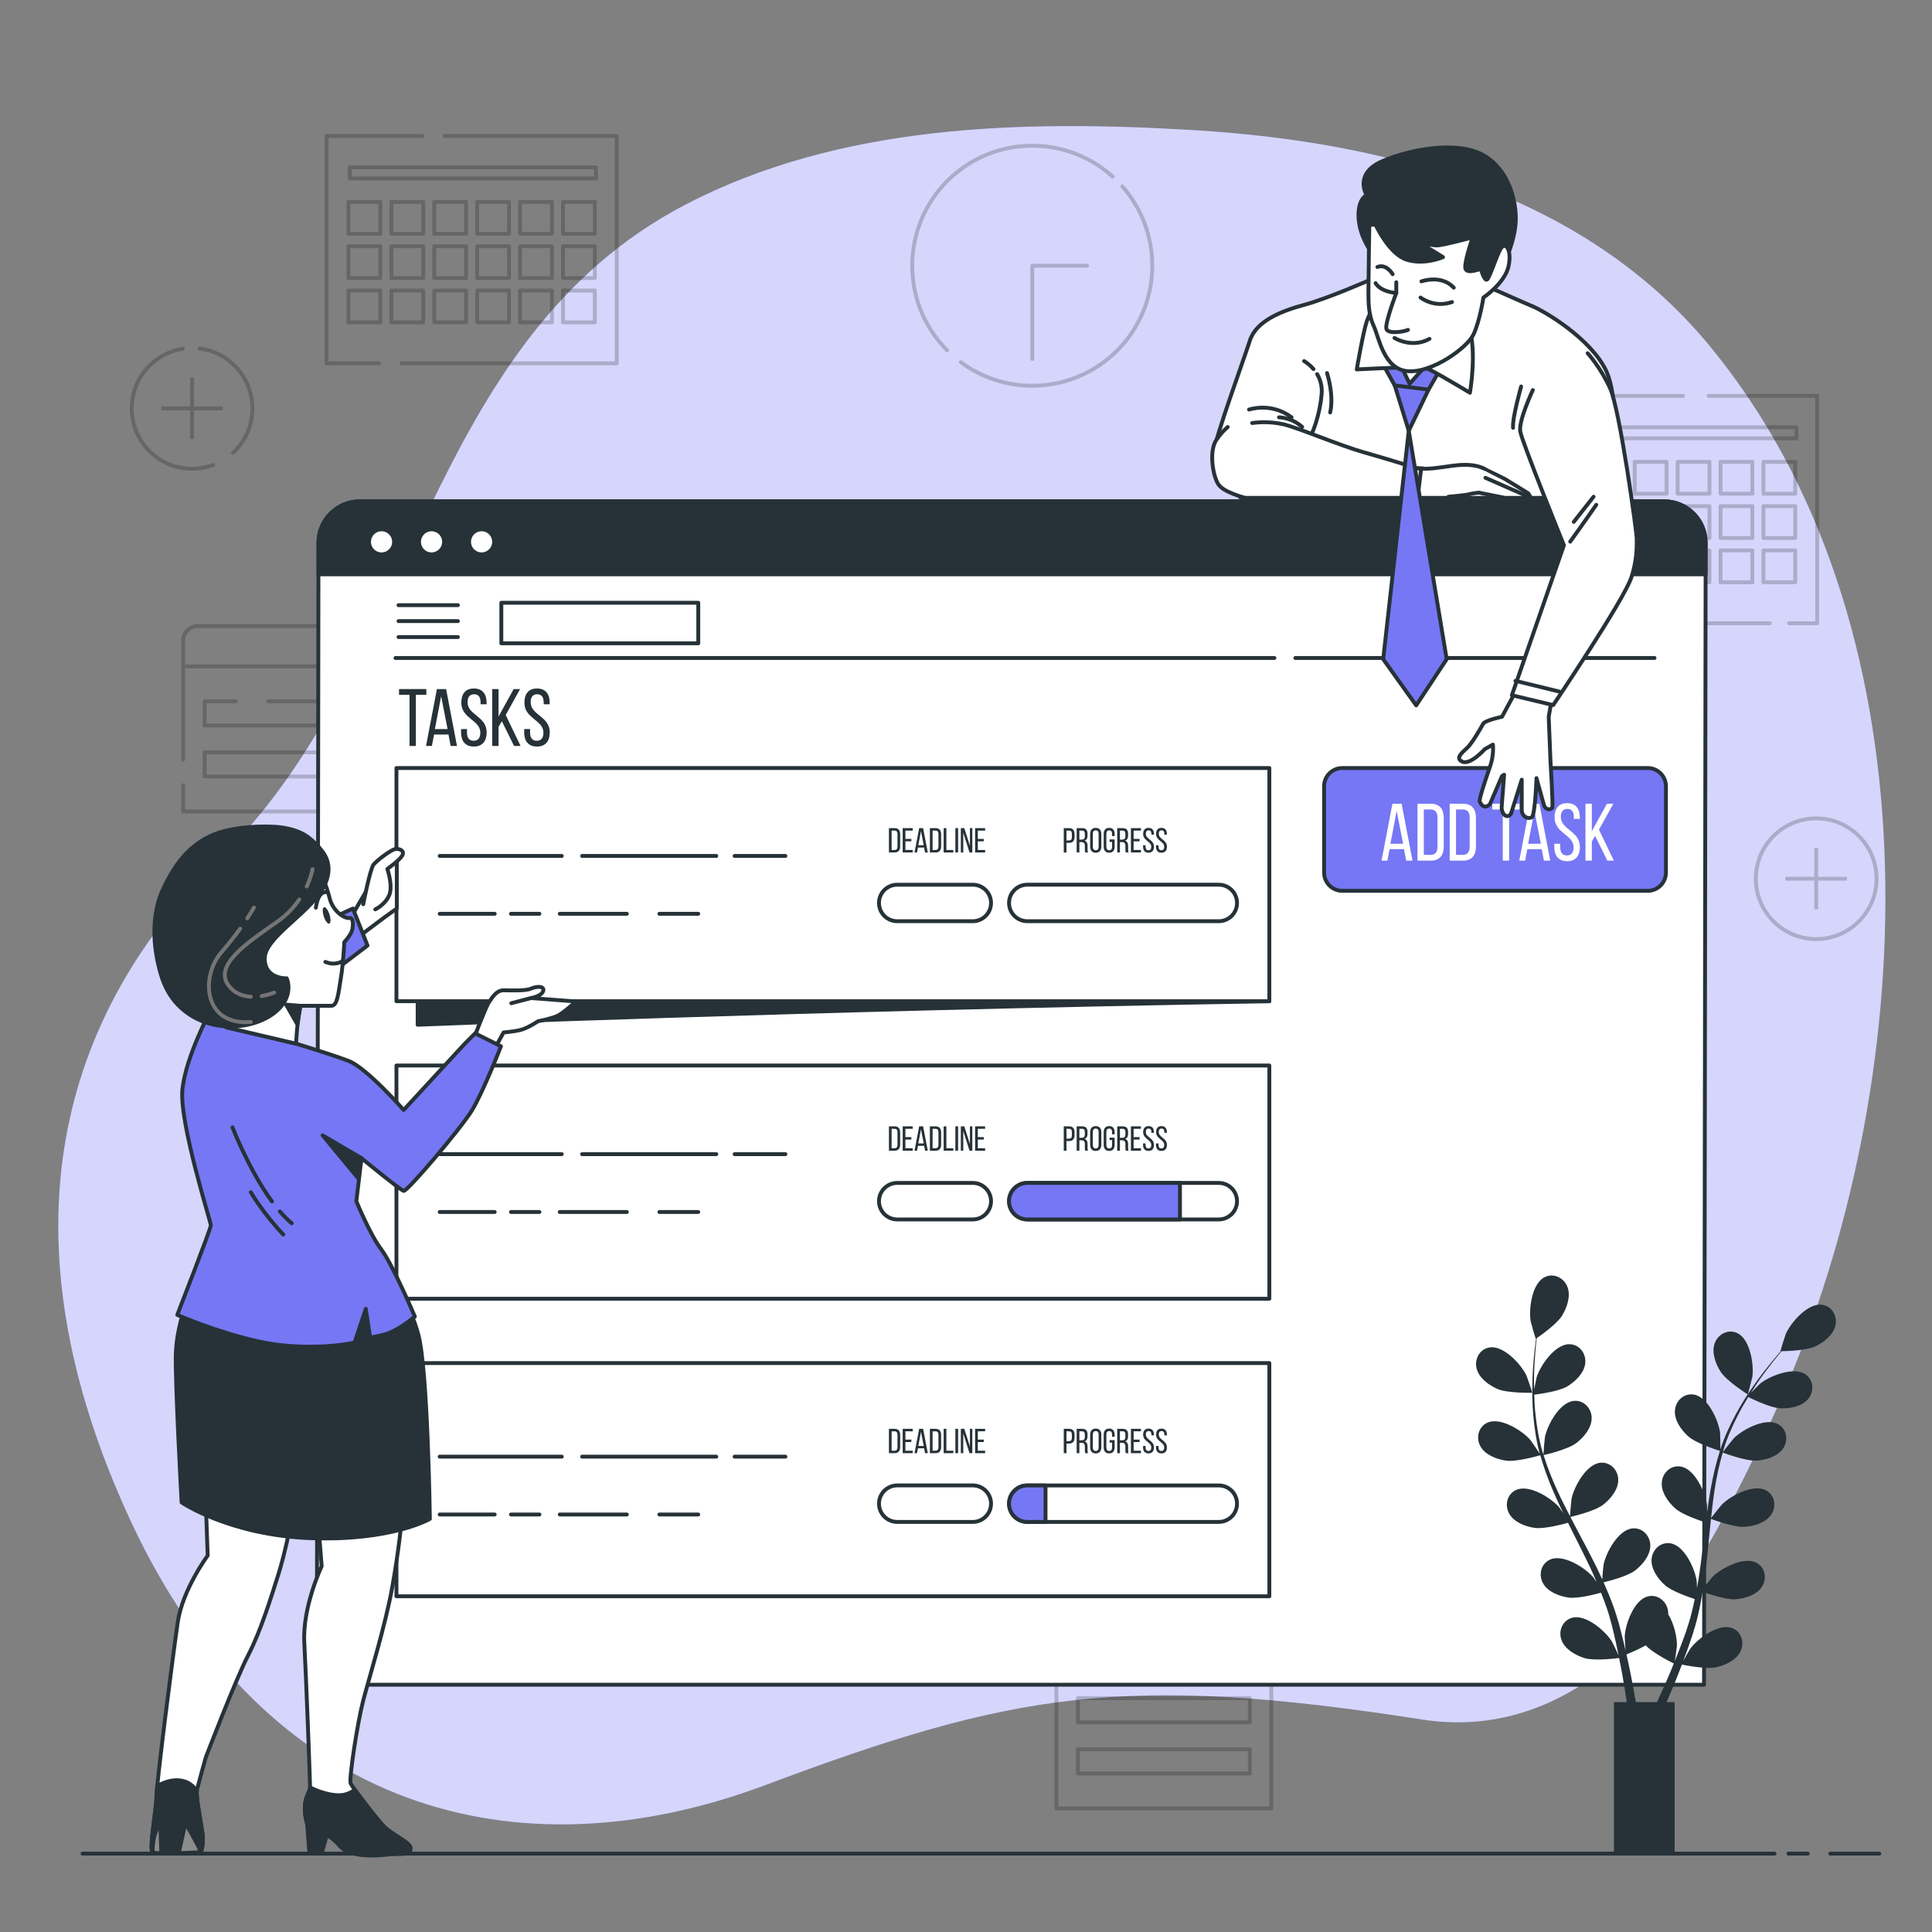 <?xml version="1.0" encoding="utf-8"?>
<!-- Generator: Adobe Illustrator 27.5.0, SVG Export Plug-In . SVG Version: 6.00 Build 0)  -->
<svg version="1.1" xmlns="http://www.w3.org/2000/svg" xmlns:xlink="http://www.w3.org/1999/xlink" x="0px" y="0px"
	 viewBox="0 0 500 500" style="enable-background:new 0 0 500 500;" xml:space="preserve">
<rect x="0" y="0" width="500" height="500" fill="#808080" stroke="none"/>
<g id="Background_Simple">
	<g>
		<path style="fill:#7677F4;" d="M462.775,357.676c34.449-81.566,38.807-196.845-20.569-268.45
			c-32.747-39.492-84.276-52.623-133.468-55.558c-44.082-2.631-91.271-1.58-131.323,19.281C109.526,88.309,107.851,172.389,57,222
			c-41,40-58,97-23,172s100,92,164,68s93-29,170.001-17c35.39,5.515,61.069-21.043,76.596-49.655
			C451.254,383.078,457.357,370.502,462.775,357.676z"/>
		<path style="opacity:0.7;fill:#FFFFFF;" d="M462.775,357.676c34.449-81.566,38.807-196.845-20.569-268.45
			c-32.747-39.492-84.276-52.623-133.468-55.558c-44.082-2.631-91.271-1.58-131.323,19.281C109.526,88.309,107.851,172.389,57,222
			c-41,40-58,97-23,172s100,92,164,68s93-29,170.001-17c35.39,5.515,61.069-21.043,76.596-49.655
			C451.254,383.078,457.357,370.502,462.775,357.676z"/>
	</g>
</g>
<g id="Graphics">
	<g style="opacity:0.2;">
		<polyline style="fill:none;stroke:#000000;stroke-linecap:round;stroke-linejoin:round;stroke-miterlimit:10;" points="
			115.11,35.189 159.605,35.189 159.605,94.04 103.888,94.04 		"/>
		<polyline style="fill:none;stroke:#000000;stroke-linecap:round;stroke-linejoin:round;stroke-miterlimit:10;" points="
			98.069,94.04 84.519,94.04 84.519,35.189 109.291,35.189 		"/>
		<g>
			
				<rect x="90.189" y="52.267" style="fill:none;stroke:#000000;stroke-linecap:round;stroke-linejoin:round;stroke-miterlimit:10;" width="8.237" height="8.237"/>
			
				<rect x="101.291" y="52.267" style="fill:none;stroke:#000000;stroke-linecap:round;stroke-linejoin:round;stroke-miterlimit:10;" width="8.237" height="8.237"/>
			
				<rect x="112.393" y="52.267" style="fill:none;stroke:#000000;stroke-linecap:round;stroke-linejoin:round;stroke-miterlimit:10;" width="8.237" height="8.237"/>
			
				<rect x="123.495" y="52.267" style="fill:none;stroke:#000000;stroke-linecap:round;stroke-linejoin:round;stroke-miterlimit:10;" width="8.237" height="8.237"/>
			
				<rect x="134.597" y="52.267" style="fill:none;stroke:#000000;stroke-linecap:round;stroke-linejoin:round;stroke-miterlimit:10;" width="8.237" height="8.237"/>
			
				<rect x="145.699" y="52.267" style="fill:none;stroke:#000000;stroke-linecap:round;stroke-linejoin:round;stroke-miterlimit:10;" width="8.237" height="8.237"/>
		</g>
		<g>
			
				<rect x="90.189" y="63.728" style="fill:none;stroke:#000000;stroke-linecap:round;stroke-linejoin:round;stroke-miterlimit:10;" width="8.237" height="8.237"/>
			
				<rect x="101.291" y="63.728" style="fill:none;stroke:#000000;stroke-linecap:round;stroke-linejoin:round;stroke-miterlimit:10;" width="8.237" height="8.237"/>
			
				<rect x="112.393" y="63.728" style="fill:none;stroke:#000000;stroke-linecap:round;stroke-linejoin:round;stroke-miterlimit:10;" width="8.237" height="8.237"/>
			
				<rect x="123.495" y="63.728" style="fill:none;stroke:#000000;stroke-linecap:round;stroke-linejoin:round;stroke-miterlimit:10;" width="8.237" height="8.237"/>
			
				<rect x="134.597" y="63.728" style="fill:none;stroke:#000000;stroke-linecap:round;stroke-linejoin:round;stroke-miterlimit:10;" width="8.237" height="8.237"/>
			
				<rect x="145.699" y="63.728" style="fill:none;stroke:#000000;stroke-linecap:round;stroke-linejoin:round;stroke-miterlimit:10;" width="8.237" height="8.237"/>
		</g>
		<g>
			
				<rect x="90.189" y="75.188" style="fill:none;stroke:#000000;stroke-linecap:round;stroke-linejoin:round;stroke-miterlimit:10;" width="8.237" height="8.237"/>
			
				<rect x="101.291" y="75.188" style="fill:none;stroke:#000000;stroke-linecap:round;stroke-linejoin:round;stroke-miterlimit:10;" width="8.237" height="8.237"/>
			
				<rect x="112.393" y="75.188" style="fill:none;stroke:#000000;stroke-linecap:round;stroke-linejoin:round;stroke-miterlimit:10;" width="8.237" height="8.237"/>
			
				<rect x="123.495" y="75.188" style="fill:none;stroke:#000000;stroke-linecap:round;stroke-linejoin:round;stroke-miterlimit:10;" width="8.237" height="8.237"/>
			
				<rect x="134.597" y="75.188" style="fill:none;stroke:#000000;stroke-linecap:round;stroke-linejoin:round;stroke-miterlimit:10;" width="8.237" height="8.237"/>
			
				<rect x="145.699" y="75.188" style="fill:none;stroke:#000000;stroke-linecap:round;stroke-linejoin:round;stroke-miterlimit:10;" width="8.237" height="8.237"/>
		</g>
		
			<rect x="90.502" y="43.314" style="fill:none;stroke:#000000;stroke-linecap:round;stroke-linejoin:round;stroke-miterlimit:10;" width="63.747" height="2.865"/>
	</g>
	<g style="opacity:0.2;">
		<polyline style="fill:none;stroke:#000000;stroke-linecap:round;stroke-linejoin:round;stroke-miterlimit:10;" points="
			442.209,102.455 470.281,102.455 470.281,161.306 462.99,161.306 		"/>
		<polyline style="fill:none;stroke:#000000;stroke-linecap:round;stroke-linejoin:round;stroke-miterlimit:10;" points="
			458.003,161.306 395.195,161.306 395.195,102.455 435.559,102.455 		"/>
		<g>
			
				<rect x="400.865" y="119.533" style="fill:none;stroke:#000000;stroke-linecap:round;stroke-linejoin:round;stroke-miterlimit:10;" width="8.237" height="8.237"/>
			
				<rect x="411.967" y="119.533" style="fill:none;stroke:#000000;stroke-linecap:round;stroke-linejoin:round;stroke-miterlimit:10;" width="8.237" height="8.237"/>
			
				<rect x="423.069" y="119.533" style="fill:none;stroke:#000000;stroke-linecap:round;stroke-linejoin:round;stroke-miterlimit:10;" width="8.237" height="8.237"/>
			
				<rect x="434.171" y="119.533" style="fill:none;stroke:#000000;stroke-linecap:round;stroke-linejoin:round;stroke-miterlimit:10;" width="8.237" height="8.237"/>
			
				<rect x="445.273" y="119.533" style="fill:none;stroke:#000000;stroke-linecap:round;stroke-linejoin:round;stroke-miterlimit:10;" width="8.237" height="8.237"/>
			
				<rect x="456.375" y="119.533" style="fill:none;stroke:#000000;stroke-linecap:round;stroke-linejoin:round;stroke-miterlimit:10;" width="8.237" height="8.237"/>
		</g>
		<g>
			
				<rect x="400.865" y="130.993" style="fill:none;stroke:#000000;stroke-linecap:round;stroke-linejoin:round;stroke-miterlimit:10;" width="8.237" height="8.237"/>
			
				<rect x="411.967" y="130.993" style="fill:none;stroke:#000000;stroke-linecap:round;stroke-linejoin:round;stroke-miterlimit:10;" width="8.237" height="8.237"/>
			
				<rect x="423.069" y="130.993" style="fill:none;stroke:#000000;stroke-linecap:round;stroke-linejoin:round;stroke-miterlimit:10;" width="8.237" height="8.237"/>
			
				<rect x="434.171" y="130.993" style="fill:none;stroke:#000000;stroke-linecap:round;stroke-linejoin:round;stroke-miterlimit:10;" width="8.237" height="8.237"/>
			
				<rect x="445.273" y="130.993" style="fill:none;stroke:#000000;stroke-linecap:round;stroke-linejoin:round;stroke-miterlimit:10;" width="8.237" height="8.237"/>
			
				<rect x="456.375" y="130.993" style="fill:none;stroke:#000000;stroke-linecap:round;stroke-linejoin:round;stroke-miterlimit:10;" width="8.237" height="8.237"/>
		</g>
		<g>
			
				<rect x="400.865" y="142.453" style="fill:none;stroke:#000000;stroke-linecap:round;stroke-linejoin:round;stroke-miterlimit:10;" width="8.237" height="8.237"/>
			
				<rect x="411.967" y="142.453" style="fill:none;stroke:#000000;stroke-linecap:round;stroke-linejoin:round;stroke-miterlimit:10;" width="8.237" height="8.237"/>
			
				<rect x="423.069" y="142.453" style="fill:none;stroke:#000000;stroke-linecap:round;stroke-linejoin:round;stroke-miterlimit:10;" width="8.237" height="8.237"/>
			
				<rect x="434.171" y="142.453" style="fill:none;stroke:#000000;stroke-linecap:round;stroke-linejoin:round;stroke-miterlimit:10;" width="8.237" height="8.237"/>
			
				<rect x="445.273" y="142.453" style="fill:none;stroke:#000000;stroke-linecap:round;stroke-linejoin:round;stroke-miterlimit:10;" width="8.237" height="8.237"/>
			
				<rect x="456.375" y="142.453" style="fill:none;stroke:#000000;stroke-linecap:round;stroke-linejoin:round;stroke-miterlimit:10;" width="8.237" height="8.237"/>
		</g>
		
			<rect x="401.178" y="110.58" style="fill:none;stroke:#000000;stroke-linecap:round;stroke-linejoin:round;stroke-miterlimit:10;" width="63.747" height="2.865"/>
	</g>
	<g style="opacity:0.2;">
		<path style="fill:none;stroke:#000000;stroke-linecap:round;stroke-linejoin:round;stroke-miterlimit:10;" d="M47.398,196.573
			v-30.717c0-2.112,1.712-3.824,3.824-3.824h47.97c2.112,0,3.824,1.712,3.824,3.824v44.146H47.398v-6.779"/>
		
			<line style="fill:none;stroke:#000000;stroke-linecap:round;stroke-linejoin:round;stroke-miterlimit:10;" x1="48.093" y1="172.46" x2="102.32" y2="172.46"/>
		<polyline style="fill:none;stroke:#000000;stroke-linecap:round;stroke-linejoin:round;stroke-miterlimit:10;" points="
			61.078,181.498 52.96,181.498 52.96,187.755 97.454,187.755 97.454,181.498 69.391,181.498 		"/>
		
			<rect x="52.96" y="194.708" style="fill:none;stroke:#000000;stroke-linecap:round;stroke-linejoin:round;stroke-miterlimit:10;" width="44.494" height="6.257"/>
	</g>
	<g style="opacity:0.2;">
		<path style="fill:none;stroke:#000000;stroke-linecap:round;stroke-linejoin:round;stroke-miterlimit:10;" d="M329.016,468.002
			h-55.617v-44.146c0-2.112,1.712-3.824,3.824-3.824h47.97c2.112,0,3.824,1.712,3.824,3.824V468.002z"/>
		
			<line style="fill:none;stroke:#000000;stroke-linecap:round;stroke-linejoin:round;stroke-miterlimit:10;" x1="274.093" y1="430.461" x2="328.32" y2="430.461"/>
		
			<rect x="278.96" y="439.498" style="fill:none;stroke:#000000;stroke-linecap:round;stroke-linejoin:round;stroke-miterlimit:10;" width="44.494" height="6.257"/>
		
			<rect x="278.96" y="452.707" style="fill:none;stroke:#000000;stroke-linecap:round;stroke-linejoin:round;stroke-miterlimit:10;" width="44.494" height="6.257"/>
	</g>
	<g style="opacity:0.2;">
		<path style="fill:none;stroke:#000000;stroke-linecap:round;stroke-linejoin:round;stroke-miterlimit:10;" d="M287.959,45.712
			c-5.508-4.975-12.807-8.004-20.813-8.004c-17.155,0-31.062,13.907-31.062,31.062c0,8.545,3.45,16.284,9.034,21.9"/>
		<path style="fill:none;stroke:#000000;stroke-linecap:round;stroke-linejoin:round;stroke-miterlimit:10;" d="M248.659,93.734
			c5.166,3.832,11.562,6.098,18.487,6.098c17.155,0,31.062-13.907,31.062-31.062c0-7.871-2.928-15.058-7.753-20.532"/>
		<polyline style="fill:none;stroke:#000000;stroke-linecap:round;stroke-linejoin:round;stroke-miterlimit:10;" points="
			281.359,68.77 267.146,68.77 267.146,92.902 		"/>
	</g>
	<g style="opacity:0.2;">
		<g>
			<path style="fill:none;stroke:#000000;stroke-linecap:round;stroke-linejoin:round;stroke-miterlimit:10;" d="M47.312,90.26
				c-7.489,1.153-13.223,7.626-13.223,15.437c0,8.627,6.993,15.62,15.62,15.62c1.929,0,3.776-0.349,5.481-0.989"/>
			<path style="fill:none;stroke:#000000;stroke-linecap:round;stroke-linejoin:round;stroke-miterlimit:10;" d="M60.267,117.209
				c3.112-2.855,5.062-6.956,5.062-11.512c0-7.981-5.985-14.563-13.712-15.505"/>
		</g>
		<g>
			<line style="fill:none;stroke:#000000;stroke-miterlimit:10;" x1="49.709" y1="97.74" x2="49.709" y2="113.655"/>
			<line style="fill:none;stroke:#000000;stroke-miterlimit:10;" x1="57.667" y1="105.698" x2="41.752" y2="105.698"/>
		</g>
	</g>
	<g style="opacity:0.2;">
		<g>
			
				<circle style="fill:none;stroke:#000000;stroke-linecap:round;stroke-linejoin:round;stroke-miterlimit:10;" cx="470.027" cy="227.411" r="15.62"/>
		</g>
		<g>
			<line style="fill:none;stroke:#000000;stroke-miterlimit:10;" x1="470.027" y1="219.454" x2="470.027" y2="235.368"/>
			<line style="fill:none;stroke:#000000;stroke-miterlimit:10;" x1="477.985" y1="227.411" x2="462.07" y2="227.411"/>
		</g>
	</g>
</g>
<g id="Task_Panel_1_">
	<g>
		<g>
			<g>
				<path style="fill:#FFFFFF;stroke:#263238;stroke-linecap:round;stroke-linejoin:round;stroke-miterlimit:10;" d="M441,436H82
					l0.422-295.531c0-5.925,4.803-10.729,10.729-10.729h337.542c5.925,0,10.729,4.803,10.729,10.729L441,436z"/>
				
					<rect x="129.746" y="155.999" style="fill:none;stroke:#263238;stroke-linecap:round;stroke-linejoin:round;stroke-miterlimit:10;" width="50.967" height="10.493"/>
				
					<line style="fill:none;stroke:#263238;stroke-linecap:round;stroke-linejoin:round;stroke-miterlimit:10;" x1="335.236" y1="170.29" x2="428.193" y2="170.29"/>
				
					<line style="fill:none;stroke:#263238;stroke-linecap:round;stroke-linejoin:round;stroke-miterlimit:10;" x1="102.349" y1="170.29" x2="329.819" y2="170.29"/>
				<g>
					<path style="fill:#263238;stroke:#263238;stroke-linecap:round;stroke-linejoin:round;stroke-miterlimit:10;" d="
						M430.692,129.74H93.15c-5.925,0-10.729,4.803-10.729,10.729v8.168h359v-8.168C441.421,134.544,436.618,129.74,430.692,129.74z"
						/>
					<g>
						<path style="fill:#FFFFFF;stroke:#263238;stroke-linecap:round;stroke-linejoin:round;stroke-miterlimit:10;" d="
							M101.978,140.228c0-1.788-1.449-3.237-3.237-3.237c-1.788,0-3.237,1.449-3.237,3.237c0,1.788,1.449,3.237,3.237,3.237
							C100.529,143.465,101.978,142.016,101.978,140.228z"/>
						<path style="fill:#FFFFFF;stroke:#263238;stroke-linecap:round;stroke-linejoin:round;stroke-miterlimit:10;" d="
							M114.926,140.228c0-1.788-1.449-3.237-3.237-3.237s-3.237,1.449-3.237,3.237c0,1.788,1.449,3.237,3.237,3.237
							S114.926,142.016,114.926,140.228z"/>
						
							<circle style="fill:#FFFFFF;stroke:#263238;stroke-linecap:round;stroke-linejoin:round;stroke-miterlimit:10;" cx="124.637" cy="140.228" r="3.237"/>
					</g>
				</g>
				<g>
					
						<line style="fill:none;stroke:#263238;stroke-linecap:round;stroke-linejoin:round;stroke-miterlimit:10;" x1="103.138" y1="156.624" x2="118.503" y2="156.624"/>
					
						<line style="fill:none;stroke:#263238;stroke-linecap:round;stroke-linejoin:round;stroke-miterlimit:10;" x1="103.138" y1="160.746" x2="118.503" y2="160.746"/>
					
						<line style="fill:none;stroke:#263238;stroke-linecap:round;stroke-linejoin:round;stroke-miterlimit:10;" x1="103.138" y1="164.869" x2="118.503" y2="164.869"/>
				</g>
				<g>
					<path style="fill:#263238;" d="M105.983,193.057v-13.235h-2.715v-1.494h7.07v1.494h-2.715v13.235H105.983z"/>
					<path style="fill:#263238;" d="M112.337,190.09l-0.568,2.967h-1.515l2.819-14.729h2.378l2.819,14.729h-1.641l-0.568-2.967
						H112.337z M112.548,188.68h3.282l-1.662-8.501L112.548,188.68z"/>
					<path style="fill:#263238;" d="M125.931,181.862v0.399h-1.558v-0.483c0-1.326-0.505-2.105-1.684-2.105
						c-1.178,0-1.683,0.778-1.683,2.083c0,3.304,4.944,3.619,4.944,7.765c0,2.23-1.073,3.683-3.324,3.683
						c-2.252,0-3.304-1.452-3.304-3.683v-0.842h1.536v0.926c0,1.326,0.547,2.105,1.726,2.105c1.178,0,1.725-0.778,1.725-2.105
						c0-3.282-4.923-3.598-4.923-7.743c0-2.273,1.052-3.683,3.261-3.683C124.878,178.18,125.931,179.632,125.931,181.862z"/>
					<path style="fill:#263238;" d="M129.887,186.66l-0.862,1.451v4.945h-1.642v-14.729h1.642v7.112l3.913-7.112h1.662l-3.724,6.713
						l3.851,8.017h-1.684L129.887,186.66z"/>
					<path style="fill:#263238;" d="M142.261,181.862v0.399h-1.558v-0.483c0-1.326-0.505-2.105-1.684-2.105
						c-1.178,0-1.683,0.778-1.683,2.083c0,3.304,4.944,3.619,4.944,7.765c0,2.23-1.073,3.683-3.324,3.683
						c-2.252,0-3.304-1.452-3.304-3.683v-0.842h1.536v0.926c0,1.326,0.547,2.105,1.726,2.105c1.178,0,1.725-0.778,1.725-2.105
						c0-3.282-4.923-3.598-4.923-7.743c0-2.273,1.052-3.683,3.261-3.683C141.208,178.18,142.261,179.632,142.261,181.862z"/>
				</g>
			</g>
			<g>
				
					<rect x="102.599" y="275.753" style="fill:#FFFFFF;stroke:#263238;stroke-linecap:round;stroke-linejoin:round;stroke-miterlimit:10;" width="225.906" height="60.355"/>
				<g>
					<g>
						<path style="fill:#263238;" d="M276.679,291.496c0.99,0,1.414,0.585,1.414,1.539v0.756c0,1-0.469,1.522-1.468,1.522h-0.621
							v2.485h-0.702v-6.302H276.679z M276.625,294.682c0.522,0,0.774-0.243,0.774-0.846v-0.837c0-0.576-0.207-0.864-0.721-0.864
							h-0.675v2.548H276.625z"/>
						<path style="fill:#263238;" d="M280.045,291.496c0.99,0,1.404,0.504,1.404,1.44v0.513c0,0.693-0.243,1.125-0.783,1.296
							c0.576,0.171,0.792,0.639,0.792,1.314v0.981c0,0.279,0.009,0.54,0.126,0.756h-0.711c-0.081-0.18-0.117-0.342-0.117-0.765
							v-0.99c0-0.711-0.333-0.937-0.918-0.937h-0.495v2.692h-0.702v-6.302H280.045z M279.865,294.466
							c0.558,0,0.891-0.18,0.891-0.864v-0.603c0-0.567-0.207-0.864-0.729-0.864h-0.684v2.332H279.865z"/>
						<path style="fill:#263238;" d="M282.132,293.017c0-0.963,0.478-1.584,1.44-1.584c0.973,0,1.45,0.621,1.45,1.584v3.259
							c0,0.954-0.478,1.585-1.45,1.585c-0.963,0-1.44-0.63-1.44-1.585V293.017z M282.825,296.312c0,0.576,0.243,0.909,0.747,0.909
							c0.514,0,0.748-0.333,0.748-0.909v-3.331c0-0.567-0.234-0.909-0.748-0.909c-0.504,0-0.747,0.342-0.747,0.909V296.312z"/>
						<path style="fill:#263238;" d="M288.469,293.017v0.54h-0.666v-0.576c0-0.567-0.225-0.909-0.738-0.909
							c-0.504,0-0.738,0.342-0.738,0.909v3.331c0,0.567,0.234,0.909,0.738,0.909c0.514,0,0.738-0.342,0.738-0.909v-1.26h-0.648
							v-0.63h1.314v1.854c0,0.954-0.45,1.585-1.422,1.585c-0.964,0-1.414-0.63-1.414-1.585v-3.259c0-0.954,0.45-1.584,1.414-1.584
							C288.019,291.432,288.469,292.062,288.469,293.017z"/>
						<path style="fill:#263238;" d="M290.539,291.496c0.99,0,1.404,0.504,1.404,1.44v0.513c0,0.693-0.243,1.125-0.783,1.296
							c0.576,0.171,0.792,0.639,0.792,1.314v0.981c0,0.279,0.009,0.54,0.126,0.756h-0.711c-0.081-0.18-0.117-0.342-0.117-0.765
							v-0.99c0-0.711-0.333-0.937-0.918-0.937h-0.495v2.692h-0.702v-6.302H290.539z M290.359,294.466
							c0.558,0,0.891-0.18,0.891-0.864v-0.603c0-0.567-0.207-0.864-0.729-0.864h-0.684v2.332H290.359z"/>
						<path style="fill:#263238;" d="M294.922,294.286v0.63h-1.539v2.242h1.891v0.639h-2.593v-6.302h2.593v0.639h-1.891v2.151
							H294.922z"/>
						<path style="fill:#263238;" d="M298.647,293.008v0.171h-0.666v-0.207c0-0.567-0.216-0.9-0.721-0.9
							c-0.504,0-0.72,0.333-0.72,0.891c0,1.414,2.115,1.548,2.115,3.322c0,0.955-0.459,1.576-1.422,1.576
							c-0.964,0-1.414-0.621-1.414-1.576v-0.36h0.657v0.396c0,0.567,0.234,0.9,0.738,0.9c0.505,0,0.738-0.333,0.738-0.9
							c0-1.404-2.106-1.54-2.106-3.313c0-0.972,0.45-1.575,1.396-1.575C298.197,291.432,298.647,292.054,298.647,293.008z"/>
						<path style="fill:#263238;" d="M301.996,293.008v0.171h-0.666v-0.207c0-0.567-0.216-0.9-0.721-0.9
							c-0.504,0-0.72,0.333-0.72,0.891c0,1.414,2.115,1.548,2.115,3.322c0,0.955-0.459,1.576-1.422,1.576
							c-0.964,0-1.414-0.621-1.414-1.576v-0.36h0.657v0.396c0,0.567,0.234,0.9,0.738,0.9c0.504,0,0.738-0.333,0.738-0.9
							c0-1.404-2.106-1.54-2.106-3.313c0-0.972,0.45-1.575,1.396-1.575C301.546,291.432,301.996,292.054,301.996,293.008z"/>
					</g>
					<g>
						<path style="fill:#263238;" d="M231.529,291.496c0.98,0,1.431,0.594,1.431,1.566v3.178c0,0.963-0.45,1.558-1.431,1.558h-1.477
							v-6.302H231.529z M231.519,297.158c0.505,0,0.748-0.315,0.748-0.891v-3.241c0-0.576-0.243-0.891-0.757-0.891h-0.756v5.023
							H231.519z"/>
						<path style="fill:#263238;" d="M235.858,294.286v0.63h-1.539v2.242h1.891v0.639h-2.593v-6.302h2.593v0.639h-1.891v2.151
							H235.858z"/>
						<path style="fill:#263238;" d="M237.567,296.528l-0.243,1.27h-0.648l1.207-6.302h1.017l1.207,6.302h-0.702l-0.243-1.27
							H237.567z M237.657,295.925h1.404l-0.711-3.637L237.657,295.925z"/>
						<path style="fill:#263238;" d="M242.131,291.496c0.98,0,1.431,0.594,1.431,1.566v3.178c0,0.963-0.45,1.558-1.431,1.558h-1.477
							v-6.302H242.131z M242.121,297.158c0.505,0,0.748-0.315,0.748-0.891v-3.241c0-0.576-0.243-0.891-0.757-0.891h-0.756v5.023
							H242.121z"/>
						<path style="fill:#263238;" d="M244.219,297.797v-6.302h0.702v5.663h1.801v0.639H244.219z"/>
						<path style="fill:#263238;" d="M247.953,291.496v6.302h-0.702v-6.302H247.953z"/>
						<path style="fill:#263238;" d="M249.294,297.797h-0.63v-6.302h0.891l1.459,4.555v-4.555h0.621v6.302h-0.73l-1.611-5.096
							V297.797z"/>
						<path style="fill:#263238;" d="M254.596,294.286v0.63h-1.539v2.242h1.891v0.639h-2.593v-6.302h2.593v0.639h-1.891v2.151
							H254.596z"/>
					</g>
					<g>
						<g>
							
								<line style="fill:none;stroke:#263238;stroke-linecap:round;stroke-linejoin:round;stroke-miterlimit:10;" x1="190.113" y1="298.696" x2="203.267" y2="298.696"/>
							
								<line style="fill:none;stroke:#263238;stroke-linecap:round;stroke-linejoin:round;stroke-miterlimit:10;" x1="150.652" y1="298.696" x2="185.378" y2="298.696"/>
							
								<line style="fill:none;stroke:#263238;stroke-linecap:round;stroke-linejoin:round;stroke-miterlimit:10;" x1="113.792" y1="298.696" x2="145.391" y2="298.696"/>
							
								<line style="fill:none;stroke:#263238;stroke-linecap:round;stroke-linejoin:round;stroke-miterlimit:10;" x1="170.646" y1="313.664" x2="180.704" y2="313.664"/>
							
								<line style="fill:none;stroke:#263238;stroke-linecap:round;stroke-linejoin:round;stroke-miterlimit:10;" x1="144.865" y1="313.664" x2="162.227" y2="313.664"/>
							
								<line style="fill:none;stroke:#263238;stroke-linecap:round;stroke-linejoin:round;stroke-miterlimit:10;" x1="132.237" y1="313.664" x2="139.603" y2="313.664"/>
							
								<line style="fill:none;stroke:#263238;stroke-linecap:round;stroke-linejoin:round;stroke-miterlimit:10;" x1="113.792" y1="313.664" x2="128.028" y2="313.664"/>
						</g>
						<path style="fill:#FFFFFF;stroke:#263238;stroke-linecap:round;stroke-linejoin:round;stroke-miterlimit:10;" d="
							M320.14,310.87c0,1.3-0.53,2.48-1.38,3.33c-0.86,0.86-2.04,1.39-3.34,1.39h-49.55c-2.61,0-4.73-2.12-4.73-4.72
							c0-1.31,0.53-2.49,1.39-3.34c0.85-0.86,2.03-1.39,3.34-1.39h49.55C318.03,306.14,320.14,308.26,320.14,310.87z"/>
						<path style="fill:#7677F4;stroke:#263238;stroke-linecap:round;stroke-linejoin:round;stroke-miterlimit:10;" d="
							M305.37,306.14v9.45h-39.5c-2.61,0-4.73-2.12-4.73-4.72c0-1.31,0.53-2.49,1.39-3.34c0.85-0.86,2.03-1.39,3.34-1.39H305.37z"/>
						<path style="fill:#FFFFFF;stroke:#263238;stroke-linecap:round;stroke-linejoin:round;stroke-miterlimit:10;" d="
							M251.755,315.59h-19.551c-2.609,0-4.724-2.115-4.724-4.724v0c0-2.609,2.115-4.724,4.724-4.724h19.551
							c2.609,0,4.724,2.115,4.724,4.724v0C256.479,313.475,254.364,315.59,251.755,315.59z"/>
					</g>
				</g>
			</g>
			<g>
				
					<rect x="102.599" y="352.764" style="fill:#FFFFFF;stroke:#263238;stroke-linecap:round;stroke-linejoin:round;stroke-miterlimit:10;" width="225.906" height="60.355"/>
				<g>
					<g>
						<path style="fill:#263238;" d="M276.679,369.779c0.99,0,1.414,0.585,1.414,1.539v0.756c0,0.999-0.469,1.521-1.468,1.521
							h-0.621v2.485h-0.702v-6.302H276.679z M276.625,372.966c0.522,0,0.774-0.243,0.774-0.846v-0.837
							c0-0.576-0.207-0.864-0.721-0.864h-0.675v2.548H276.625z"/>
						<path style="fill:#263238;" d="M280.045,369.779c0.99,0,1.404,0.504,1.404,1.44v0.513c0,0.693-0.243,1.125-0.783,1.296
							c0.576,0.171,0.792,0.639,0.792,1.314v0.981c0,0.279,0.009,0.54,0.126,0.756h-0.711c-0.081-0.18-0.117-0.342-0.117-0.765
							v-0.99c0-0.711-0.333-0.937-0.918-0.937h-0.495v2.692h-0.702v-6.302H280.045z M279.865,372.75c0.558,0,0.891-0.18,0.891-0.864
							v-0.603c0-0.567-0.207-0.864-0.729-0.864h-0.684v2.332H279.865z"/>
						<path style="fill:#263238;" d="M282.132,371.301c0-0.963,0.478-1.585,1.44-1.585c0.973,0,1.45,0.621,1.45,1.585v3.259
							c0,0.954-0.478,1.584-1.45,1.584c-0.963,0-1.44-0.63-1.44-1.584V371.301z M282.825,374.596c0,0.576,0.243,0.909,0.747,0.909
							c0.514,0,0.748-0.333,0.748-0.909v-3.331c0-0.567-0.234-0.909-0.748-0.909c-0.504,0-0.747,0.342-0.747,0.909V374.596z"/>
						<path style="fill:#263238;" d="M288.469,371.301v0.54h-0.666v-0.576c0-0.567-0.225-0.909-0.738-0.909
							c-0.504,0-0.738,0.342-0.738,0.909v3.331c0,0.567,0.234,0.909,0.738,0.909c0.514,0,0.738-0.342,0.738-0.909v-1.26h-0.648
							v-0.63h1.314v1.854c0,0.954-0.45,1.584-1.422,1.584c-0.964,0-1.414-0.63-1.414-1.584v-3.259c0-0.955,0.45-1.585,1.414-1.585
							C288.019,369.716,288.469,370.346,288.469,371.301z"/>
						<path style="fill:#263238;" d="M290.539,369.779c0.99,0,1.404,0.504,1.404,1.44v0.513c0,0.693-0.243,1.125-0.783,1.296
							c0.576,0.171,0.792,0.639,0.792,1.314v0.981c0,0.279,0.009,0.54,0.126,0.756h-0.711c-0.081-0.18-0.117-0.342-0.117-0.765
							v-0.99c0-0.711-0.333-0.937-0.918-0.937h-0.495v2.692h-0.702v-6.302H290.539z M290.359,372.75c0.558,0,0.891-0.18,0.891-0.864
							v-0.603c0-0.567-0.207-0.864-0.729-0.864h-0.684v2.332H290.359z"/>
						<path style="fill:#263238;" d="M294.922,372.57v0.63h-1.539v2.242h1.891v0.639h-2.593v-6.302h2.593v0.639h-1.891v2.151
							H294.922z"/>
						<path style="fill:#263238;" d="M298.647,371.292v0.171h-0.666v-0.207c0-0.567-0.216-0.9-0.721-0.9
							c-0.504,0-0.72,0.333-0.72,0.891c0,1.413,2.115,1.548,2.115,3.322c0,0.954-0.459,1.576-1.422,1.576
							c-0.964,0-1.414-0.621-1.414-1.576v-0.36h0.657v0.396c0,0.567,0.234,0.9,0.738,0.9c0.505,0,0.738-0.333,0.738-0.9
							c0-1.404-2.106-1.54-2.106-3.313c0-0.972,0.45-1.575,1.396-1.575C298.197,369.716,298.647,370.337,298.647,371.292z"/>
						<path style="fill:#263238;" d="M301.996,371.292v0.171h-0.666v-0.207c0-0.567-0.216-0.9-0.721-0.9
							c-0.504,0-0.72,0.333-0.72,0.891c0,1.413,2.115,1.548,2.115,3.322c0,0.954-0.459,1.576-1.422,1.576
							c-0.964,0-1.414-0.621-1.414-1.576v-0.36h0.657v0.396c0,0.567,0.234,0.9,0.738,0.9c0.504,0,0.738-0.333,0.738-0.9
							c0-1.404-2.106-1.54-2.106-3.313c0-0.972,0.45-1.575,1.396-1.575C301.546,369.716,301.996,370.337,301.996,371.292z"/>
					</g>
					<g>
						<path style="fill:#263238;" d="M231.529,369.779c0.98,0,1.431,0.594,1.431,1.566v3.178c0,0.963-0.45,1.558-1.431,1.558h-1.477
							v-6.302H231.529z M231.519,375.442c0.505,0,0.748-0.315,0.748-0.891v-3.241c0-0.576-0.243-0.891-0.757-0.891h-0.756v5.023
							H231.519z"/>
						<path style="fill:#263238;" d="M235.858,372.57v0.63h-1.539v2.242h1.891v0.639h-2.593v-6.302h2.593v0.639h-1.891v2.151
							H235.858z"/>
						<path style="fill:#263238;" d="M237.567,374.811l-0.243,1.27h-0.648l1.207-6.302h1.017l1.207,6.302h-0.702l-0.243-1.27
							H237.567z M237.657,374.208h1.404l-0.711-3.637L237.657,374.208z"/>
						<path style="fill:#263238;" d="M242.131,369.779c0.98,0,1.431,0.594,1.431,1.566v3.178c0,0.963-0.45,1.558-1.431,1.558h-1.477
							v-6.302H242.131z M242.121,375.442c0.505,0,0.748-0.315,0.748-0.891v-3.241c0-0.576-0.243-0.891-0.757-0.891h-0.756v5.023
							H242.121z"/>
						<path style="fill:#263238;" d="M244.219,376.081v-6.302h0.702v5.663h1.801v0.639H244.219z"/>
						<path style="fill:#263238;" d="M247.953,369.779v6.302h-0.702v-6.302H247.953z"/>
						<path style="fill:#263238;" d="M249.294,376.081h-0.63v-6.302h0.891l1.459,4.555v-4.555h0.621v6.302h-0.73l-1.611-5.096
							V376.081z"/>
						<path style="fill:#263238;" d="M254.596,372.57v0.63h-1.539v2.242h1.891v0.639h-2.593v-6.302h2.593v0.639h-1.891v2.151
							H254.596z"/>
					</g>
					<g>
						<g>
							
								<line style="fill:none;stroke:#263238;stroke-linecap:round;stroke-linejoin:round;stroke-miterlimit:10;" x1="190.113" y1="376.98" x2="203.267" y2="376.98"/>
							
								<line style="fill:none;stroke:#263238;stroke-linecap:round;stroke-linejoin:round;stroke-miterlimit:10;" x1="150.652" y1="376.98" x2="185.378" y2="376.98"/>
							
								<line style="fill:none;stroke:#263238;stroke-linecap:round;stroke-linejoin:round;stroke-miterlimit:10;" x1="113.792" y1="376.98" x2="145.391" y2="376.98"/>
							
								<line style="fill:none;stroke:#263238;stroke-linecap:round;stroke-linejoin:round;stroke-miterlimit:10;" x1="170.646" y1="391.948" x2="180.704" y2="391.948"/>
							
								<line style="fill:none;stroke:#263238;stroke-linecap:round;stroke-linejoin:round;stroke-miterlimit:10;" x1="144.865" y1="391.948" x2="162.227" y2="391.948"/>
							
								<line style="fill:none;stroke:#263238;stroke-linecap:round;stroke-linejoin:round;stroke-miterlimit:10;" x1="132.237" y1="391.948" x2="139.603" y2="391.948"/>
							
								<line style="fill:none;stroke:#263238;stroke-linecap:round;stroke-linejoin:round;stroke-miterlimit:10;" x1="113.792" y1="391.948" x2="128.028" y2="391.948"/>
						</g>
						<path style="fill:#FFFFFF;stroke:#263238;stroke-linecap:round;stroke-linejoin:round;stroke-miterlimit:10;" d="
							M320.14,389.15c0,1.31-0.53,2.49-1.38,3.34c-0.86,0.85-2.04,1.38-3.34,1.38h-49.55c-2.61,0-4.73-2.11-4.73-4.72
							c0-1.31,0.53-2.49,1.39-3.34c0.85-0.85,2.03-1.38,3.34-1.38h49.55C318.03,384.43,320.14,386.54,320.14,389.15z"/>
						<path style="fill:#7677F4;stroke:#263238;stroke-linecap:round;stroke-linejoin:round;stroke-miterlimit:10;" d="
							M270.58,384.43v9.44h-4.71c-2.61,0-4.73-2.11-4.73-4.72c0-1.31,0.53-2.49,1.39-3.34c0.85-0.85,2.03-1.38,3.34-1.38H270.58z"/>
						<path style="fill:#FFFFFF;stroke:#263238;stroke-linecap:round;stroke-linejoin:round;stroke-miterlimit:10;" d="
							M251.755,393.874h-19.551c-2.609,0-4.724-2.115-4.724-4.724l0,0c0-2.609,2.115-4.724,4.724-4.724h19.551
							c2.609,0,4.724,2.115,4.724,4.724l0,0C256.479,391.759,254.364,393.874,251.755,393.874z"/>
					</g>
				</g>
			</g>
			<g>
				<path style="fill:#7677F4;stroke:#263238;stroke-linecap:round;stroke-linejoin:round;stroke-miterlimit:10;" d="
					M426.419,230.546h-79.024c-2.609,0-4.724-2.115-4.724-4.724v-22.333c0-2.609,2.115-4.724,4.724-4.724h79.024
					c2.609,0,4.724,2.115,4.724,4.724v22.333C431.143,228.431,429.028,230.546,426.419,230.546z"/>
				<g>
					<path style="fill:#FFFFFF;" d="M359.625,219.765l-0.568,2.967h-1.515l2.819-14.729h2.378l2.819,14.729h-1.641l-0.568-2.967
						H359.625z M359.836,218.355h3.282l-1.662-8.501L359.836,218.355z"/>
					<path style="fill:#FFFFFF;" d="M370.294,208.002c2.293,0,3.346,1.389,3.346,3.661v7.428c0,2.252-1.053,3.641-3.346,3.641
						h-3.451v-14.729H370.294z M370.272,221.237c1.179,0,1.746-0.736,1.746-2.083v-7.575c0-1.347-0.567-2.083-1.768-2.083h-1.767
						v11.741H370.272z"/>
					<path style="fill:#FFFFFF;" d="M378.627,208.002c2.293,0,3.346,1.389,3.346,3.661v7.428c0,2.252-1.053,3.641-3.346,3.641
						h-3.451v-14.729H378.627z M378.605,221.237c1.179,0,1.746-0.736,1.746-2.083v-7.575c0-1.347-0.567-2.083-1.768-2.083h-1.767
						v11.741H378.605z"/>
					<path style="fill:#FFFFFF;" d="M388.917,222.731v-13.235h-2.715v-1.494h7.07v1.494h-2.715v13.235H388.917z"/>
					<path style="fill:#FFFFFF;" d="M395.271,219.765l-0.568,2.967h-1.515l2.819-14.729h2.378l2.819,14.729h-1.641l-0.568-2.967
						H395.271z M395.482,218.355h3.282l-1.662-8.501L395.482,218.355z"/>
					<path style="fill:#FFFFFF;" d="M408.866,211.537v0.399h-1.558v-0.483c0-1.326-0.505-2.104-1.684-2.104
						c-1.178,0-1.683,0.778-1.683,2.083c0,3.304,4.944,3.619,4.944,7.765c0,2.23-1.073,3.683-3.324,3.683
						c-2.252,0-3.304-1.452-3.304-3.683v-0.842h1.536v0.926c0,1.326,0.547,2.104,1.726,2.104c1.178,0,1.725-0.778,1.725-2.104
						c0-3.282-4.923-3.598-4.923-7.743c0-2.272,1.052-3.683,3.261-3.683C407.813,207.855,408.866,209.307,408.866,211.537z"/>
					<path style="fill:#FFFFFF;" d="M412.822,216.335l-0.862,1.451v4.945h-1.642v-14.729h1.642v7.112l3.913-7.112h1.662
						l-3.724,6.713l3.851,8.017h-1.684L412.822,216.335z"/>
				</g>
			</g>
		</g>
		<g>
			<g>
				<path style="fill:#FFFFFF;stroke:#263238;stroke-linecap:round;stroke-linejoin:round;stroke-miterlimit:10;" d="M355.311,72.12
					c0,0-11.625,5.115-17.67,6.743c-6.045,1.628-12.555,4.185-14.182,9.3c-1.628,5.115-8.89,24.772-9.355,28.957
					c-0.465,4.185,7.03,11.73,7.03,11.73h96.72c0,0,1.794-24.47-2.158-32.84c-3.952-8.37-15.977-15.52-19.464-16.915
					c-3.487-1.395-12.555-5.813-16.275-6.51C376.236,71.888,359.496,70.493,355.311,72.12z"/>
				<path style="fill:#FFFFFF;stroke:#263238;stroke-linecap:round;stroke-linejoin:round;stroke-miterlimit:10;" d="M323.25,106
					c0,0,5.659-2.001,11,2"/>
				<path style="fill:#FFFFFF;stroke:#263238;stroke-linecap:round;stroke-linejoin:round;stroke-miterlimit:10;" d="M331,108
					c0,0,3.25,0,6,2.5"/>
				<g>
					<path style="fill:none;stroke:#263238;stroke-linecap:round;stroke-linejoin:round;stroke-miterlimit:10;" d="M340.876,96.835
						c0.785,1.321,1.347,3.038,1.162,5.165c-0.504,5.795-2.447,10.001-2.447,10.001"/>
					<path style="fill:none;stroke:#263238;stroke-linecap:round;stroke-linejoin:round;stroke-miterlimit:10;" d="M337.502,93.453
						c0,0,1.238,0.676,2.425,2.063"/>
					<path style="fill:none;stroke:#263238;stroke-linecap:round;stroke-linejoin:round;stroke-miterlimit:10;" d="M343.435,96.552
						c0,0,1.861,5.628,0.812,10.182"/>
					<path style="fill:none;stroke:#263238;stroke-linecap:round;stroke-linejoin:round;stroke-miterlimit:10;" d="M393.673,100.02
						c0,0-2.325,8.137-2.093,10.695"/>
				</g>
				<g>
					<polygon style="fill:#7677F4;stroke:#263238;stroke-linecap:round;stroke-linejoin:round;stroke-miterlimit:10;" points="
						356.692,92.074 360.96,99.755 364.587,111.491 369.708,100.822 374.616,92.287 365.014,90.793 					"/>
					
						<line style="fill:none;stroke:#263238;stroke-linecap:round;stroke-linejoin:round;stroke-miterlimit:10;" x1="360.96" y1="99.755" x2="369.708" y2="100.822"/>
				</g>
				<path style="fill:#FFFFFF;stroke:#263238;stroke-linecap:round;stroke-linejoin:round;stroke-miterlimit:10;" d="
					M356.241,78.398c0,0-1.628,2.093-2.557,4.882c-0.93,2.79-2.557,12.322-2.557,12.322s9.067-0.465,11.392-0.465
					c2.325,0,6.045,0.232,6.742,0.232s11.16,6.277,11.16,6.277s1.86-10.695-0.233-16.74
					C378.095,78.863,363.913,71.655,356.241,78.398z"/>
				<path style="fill:#FFFFFF;stroke:#263238;stroke-linecap:round;stroke-linejoin:round;stroke-miterlimit:10;" d="M361.123,91.59
					l3.678,7.739l7.482-8.436C372.283,90.892,365.308,92.985,361.123,91.59z"/>
			</g>
			<g>
				<path style="fill:#FFFFFF;stroke:#263238;stroke-linecap:round;stroke-linejoin:round;stroke-miterlimit:10;" d="
					M392.296,178.866l-3.583,6.636c0,0-4.442,0.924-4.907,1.854c-0.465,0.93-2.79,4.882-3.953,6.045
					c-1.162,1.162-3.487,2.79-1.395,3.72c2.092,0.93,5.813-3.255,5.813-3.255l2.092-1.163c0,0,0.311,2.639-0.678,5.488
					c-1.366,3.931-2.947,8.714-2.742,9.212c1.029,2.498,2.645,0.735,2.645,0.735l3.125-7.291l0.549-0.35c0,0-0.629,8.33-0.632,8.367
					c-0.115,1.526,1.234,3.314,2.408,1.749l2.79-8.835v7.947c0,1.221,1.134,2.236,2.312,1.911c0.086-0.024,0.168-0.054,0.246-0.093
					c0.93-0.465,1.253-10.164,1.253-10.164l1.945,7.025c0.21,0.76,1.032,1.249,1.761,0.948c0.185-0.076,0.331-0.193,0.389-0.367
					c0.233-0.697-0.465-11.857-0.465-11.857l-0.465-11.625l0.698-3.952L392.296,178.866z"/>
				<g>
					<path style="fill:#FFFFFF;stroke:#263238;stroke-linecap:round;stroke-linejoin:round;stroke-miterlimit:10;" d="
						M396.695,100.95c0,0-3.72,7.905-3.255,10.695c0.465,2.79,11.299,29.462,11.299,29.462l-13.469,38.816l10.695,2.557
						c0,0,18.273-27.161,20.212-33.003c1.627-4.901,1.395-8.835,1.395-10.23c0-1.395-4.324-33.182-6.882-38.762
						s-5.813-9.067-5.813-9.067"/>
					<path style="fill:none;stroke:#263238;stroke-linecap:round;stroke-linejoin:round;stroke-miterlimit:10;" d="M406.367,140.177
						c0,0,4.185-5.813,6.742-9.533"/>
					
						<line style="fill:none;stroke:#263238;stroke-linecap:round;stroke-linejoin:round;stroke-miterlimit:10;" x1="412.412" y1="128.552" x2="407.297" y2="135.062"/>
					
						<line style="fill:#FFFFFF;stroke:#263238;stroke-linecap:round;stroke-linejoin:round;stroke-miterlimit:10;" x1="392.201" y1="176.202" x2="403.593" y2="178.992"/>
				</g>
			</g>
			<g>
				<path style="fill:#FFFFFF;stroke:#263238;stroke-linecap:round;stroke-linejoin:round;stroke-miterlimit:10;" d="
					M317.733,110.512c-0.785,0.668-1.831,1.715-2.877,3.226c-2.092,3.022-0.93,9.533,0.465,11.625
					c1.395,2.093,6.975,3.488,6.975,3.488h45.147l0.905-7.631c-0.96-0.017-1.645-0.041-1.645-0.041s-8.138-2.557-13.95-4.185
					c-5.813-1.628-17.255-6.459-20.692-7.207c-3.178-0.692-6.044-0.569-8.007-0.309"/>
				<path style="fill:#FFFFFF;stroke:#263238;stroke-linecap:round;stroke-linejoin:round;stroke-miterlimit:10;" d="M375.06,128.85
					l-0.231-0.289c0,0,4.694-0.427,5.335-0.64c0.64-0.213,2.56-0.427,2.56-0.427l6.777,1.355h6.729l-0.698-1.162l-6.045-3.72
					c0,0-5.184-2.592-5.185-2.592c-5.391-2.695-11.867,0.63-17.6-0.198c0,0,0.952,0.137,1.084,0.138l-0.905,7.534H375.06z"/>
				
					<line style="fill:#FFFFFF;stroke:#263238;stroke-linecap:round;stroke-linejoin:round;stroke-miterlimit:10;" x1="384.432" y1="123.654" x2="395.1" y2="128.348"/>
				
					<line style="fill:none;stroke:#263238;stroke-linecap:round;stroke-linejoin:round;stroke-miterlimit:10;" x1="363.734" y1="120.88" x2="363.448" y2="128.618"/>
			</g>
			<g>
				<path style="fill:#263238;stroke:#263238;stroke-linecap:round;stroke-linejoin:round;stroke-miterlimit:10;" d="
					M354.846,65.145c0,0-3.023-3.952-3.255-8.835c-0.233-4.882,2.092-5.813,2.092-5.813s-3.488-5.58,4.185-8.835
					c7.672-3.255,19.297-5.115,25.807-1.627c6.51,3.487,8.835,11.625,8.603,17.205c-0.233,5.58-3.488,12.09-3.488,12.09
					l-5.115,6.278c0,0-3.255,1.162-3.952-0.233c-0.698-1.395-4.65-5.58-6.742-5.58s-7.44,0-10.23-1.163
					C359.961,67.47,354.846,65.145,354.846,65.145z"/>
				<g>
					<path style="fill:#FFFFFF;stroke:#263238;stroke-linecap:round;stroke-linejoin:round;stroke-miterlimit:10;" d="
						M354.381,58.17c0,0-0.232,14.182-0.232,17.205s0,6.045,1.395,9.068c1.395,3.022,2.557,11.16,8.835,11.625
						c6.277,0.465,15.345-6.045,16.972-9.532c1.628-3.488,2.557-9.533,2.557-9.533s5.58-3.72,6.51-8.137
						c0.93-4.417-0.93-6.51-2.092-4.417s-2.79,7.44-3.487,7.905c-0.698,0.465-1.628-2.79-1.628-2.79s-3.487,1.395-3.952,0
						c-0.465-1.395,1.86-8.137,1.86-8.137s-7.672,2.092-9.3,2.092s-5.115-1.162-5.115-1.162l6.742,4.185c0,0-4.65,2.092-9.3,0.698
						c-4.65-1.395-8.137-9.068-8.137-9.068H354.381z"/>
					<path style="fill:#FFFFFF;stroke:#263238;stroke-linecap:round;stroke-linejoin:round;stroke-miterlimit:10;" d="
						M361.356,73.05v2.79c0,0-3.022,7.905-2.557,9.3c0.465,1.395,4.65,0.698,5.58,0.233"/>
					<path style="fill:#FFFFFF;stroke:#263238;stroke-linecap:round;stroke-linejoin:round;stroke-miterlimit:10;" d="
						M360.891,87.465c0,0,4.418,2.79,9.068,0.232"/>
					<path style="fill:#FFFFFF;stroke:#263238;stroke-linecap:round;stroke-linejoin:round;stroke-miterlimit:10;" d="
						M367.633,77.003c0,0,3.488,2.79,8.138,1.162"/>
					<path style="fill:#FFFFFF;stroke:#263238;stroke-linecap:round;stroke-linejoin:round;stroke-miterlimit:10;" d="
						M367.866,72.818c0,0,5.115-1.86,8.37,1.627"/>
					<path style="fill:#FFFFFF;stroke:#263238;stroke-linecap:round;stroke-linejoin:round;stroke-miterlimit:10;" d="
						M356.008,73.283c0,0,0.93,2.092,5.347,2.558"/>
					<path style="fill:#FFFFFF;stroke:#263238;stroke-linecap:round;stroke-linejoin:round;stroke-miterlimit:10;" d="
						M360.426,70.958c0,0-1.628-2.79-3.952-1.86"/>
				</g>
			</g>
			<polygon style="fill:#7677F4;stroke:#263238;stroke-linecap:round;stroke-linejoin:round;stroke-miterlimit:10;" points="
				364.587,111.491 357.973,170.597 366.508,182.546 374.403,170.597 			"/>
		</g>
	</g>
</g>
<g id="Character">
	<g>
		<g>
			<path style="fill:#263238;stroke:#263238;stroke-linecap:round;stroke-linejoin:round;stroke-miterlimit:10;" d="M108.09,255.482
				v9.727c0,0,99.579-4.073,220.415-6.089L108.09,255.482z"/>
			
				<rect x="102.599" y="198.764" style="fill:#FFFFFF;stroke:#263238;stroke-linecap:round;stroke-linejoin:round;stroke-miterlimit:10;" width="225.906" height="60.355"/>
			<g>
				<g>
					<path style="fill:#263238;" d="M276.679,214.318c0.99,0,1.414,0.585,1.414,1.54v0.756c0,0.999-0.469,1.521-1.468,1.521h-0.621
						v2.485h-0.702v-6.302H276.679z M276.625,217.505c0.522,0,0.774-0.243,0.774-0.846v-0.837c0-0.576-0.207-0.864-0.721-0.864
						h-0.675v2.548H276.625z"/>
					<path style="fill:#263238;" d="M280.045,214.318c0.99,0,1.404,0.504,1.404,1.44v0.513c0,0.693-0.243,1.125-0.783,1.296
						c0.576,0.171,0.792,0.639,0.792,1.314v0.981c0,0.279,0.009,0.54,0.126,0.756h-0.711c-0.081-0.18-0.117-0.342-0.117-0.765v-0.99
						c0-0.712-0.333-0.937-0.918-0.937h-0.495v2.692h-0.702v-6.302H280.045z M279.865,217.289c0.558,0,0.891-0.18,0.891-0.864
						v-0.603c0-0.567-0.207-0.864-0.729-0.864h-0.684v2.332H279.865z"/>
					<path style="fill:#263238;" d="M282.132,215.839c0-0.963,0.478-1.585,1.44-1.585c0.973,0,1.45,0.621,1.45,1.585v3.259
						c0,0.954-0.478,1.585-1.45,1.585c-0.963,0-1.44-0.63-1.44-1.585V215.839z M282.825,219.134c0,0.576,0.243,0.909,0.747,0.909
						c0.514,0,0.748-0.333,0.748-0.909v-3.331c0-0.567-0.234-0.909-0.748-0.909c-0.504,0-0.747,0.342-0.747,0.909V219.134z"/>
					<path style="fill:#263238;" d="M288.469,215.839v0.54h-0.666v-0.576c0-0.567-0.225-0.909-0.738-0.909
						c-0.504,0-0.738,0.342-0.738,0.909v3.331c0,0.567,0.234,0.909,0.738,0.909c0.514,0,0.738-0.342,0.738-0.909v-1.26h-0.648v-0.63
						h1.314v1.854c0,0.954-0.45,1.585-1.422,1.585c-0.964,0-1.414-0.63-1.414-1.585v-3.259c0-0.955,0.45-1.585,1.414-1.585
						C288.019,214.255,288.469,214.885,288.469,215.839z"/>
					<path style="fill:#263238;" d="M290.539,214.318c0.99,0,1.404,0.504,1.404,1.44v0.513c0,0.693-0.243,1.125-0.783,1.296
						c0.576,0.171,0.792,0.639,0.792,1.314v0.981c0,0.279,0.009,0.54,0.126,0.756h-0.711c-0.081-0.18-0.117-0.342-0.117-0.765v-0.99
						c0-0.712-0.333-0.937-0.918-0.937h-0.495v2.692h-0.702v-6.302H290.539z M290.359,217.289c0.558,0,0.891-0.18,0.891-0.864
						v-0.603c0-0.567-0.207-0.864-0.729-0.864h-0.684v2.332H290.359z"/>
					<path style="fill:#263238;" d="M294.922,217.108v0.63h-1.539v2.242h1.891v0.639h-2.593v-6.302h2.593v0.639h-1.891v2.151
						H294.922z"/>
					<path style="fill:#263238;" d="M298.647,215.83v0.171h-0.666v-0.207c0-0.567-0.216-0.9-0.721-0.9
						c-0.504,0-0.72,0.333-0.72,0.891c0,1.413,2.115,1.548,2.115,3.322c0,0.955-0.459,1.576-1.422,1.576
						c-0.964,0-1.414-0.621-1.414-1.576v-0.36h0.657v0.396c0,0.567,0.234,0.9,0.738,0.9c0.505,0,0.738-0.333,0.738-0.9
						c0-1.404-2.106-1.54-2.106-3.313c0-0.972,0.45-1.575,1.396-1.575C298.197,214.255,298.647,214.876,298.647,215.83z"/>
					<path style="fill:#263238;" d="M301.996,215.83v0.171h-0.666v-0.207c0-0.567-0.216-0.9-0.721-0.9
						c-0.504,0-0.72,0.333-0.72,0.891c0,1.413,2.115,1.548,2.115,3.322c0,0.955-0.459,1.576-1.422,1.576
						c-0.964,0-1.414-0.621-1.414-1.576v-0.36h0.657v0.396c0,0.567,0.234,0.9,0.738,0.9c0.504,0,0.738-0.333,0.738-0.9
						c0-1.404-2.106-1.54-2.106-3.313c0-0.972,0.45-1.575,1.396-1.575C301.546,214.255,301.996,214.876,301.996,215.83z"/>
				</g>
				<g>
					<path style="fill:#263238;" d="M231.529,214.318c0.98,0,1.431,0.594,1.431,1.566v3.178c0,0.963-0.45,1.558-1.431,1.558h-1.477
						v-6.302H231.529z M231.519,219.98c0.505,0,0.748-0.315,0.748-0.891v-3.241c0-0.576-0.243-0.891-0.757-0.891h-0.756v5.023
						H231.519z"/>
					<path style="fill:#263238;" d="M235.858,217.108v0.63h-1.539v2.242h1.891v0.639h-2.593v-6.302h2.593v0.639h-1.891v2.151
						H235.858z"/>
					<path style="fill:#263238;" d="M237.567,219.35l-0.243,1.27h-0.648l1.207-6.302h1.017l1.207,6.302h-0.702l-0.243-1.27H237.567z
						 M237.657,218.747h1.404l-0.711-3.637L237.657,218.747z"/>
					<path style="fill:#263238;" d="M242.131,214.318c0.98,0,1.431,0.594,1.431,1.566v3.178c0,0.963-0.45,1.558-1.431,1.558h-1.477
						v-6.302H242.131z M242.121,219.98c0.505,0,0.748-0.315,0.748-0.891v-3.241c0-0.576-0.243-0.891-0.757-0.891h-0.756v5.023
						H242.121z"/>
					<path style="fill:#263238;" d="M244.219,220.62v-6.302h0.702v5.663h1.801v0.639H244.219z"/>
					<path style="fill:#263238;" d="M247.953,214.318v6.302h-0.702v-6.302H247.953z"/>
					<path style="fill:#263238;" d="M249.294,220.62h-0.63v-6.302h0.891l1.459,4.555v-4.555h0.621v6.302h-0.73l-1.611-5.096V220.62z
						"/>
					<path style="fill:#263238;" d="M254.596,217.108v0.63h-1.539v2.242h1.891v0.639h-2.593v-6.302h2.593v0.639h-1.891v2.151
						H254.596z"/>
				</g>
				<g>
					<g>
						
							<line style="fill:none;stroke:#263238;stroke-linecap:round;stroke-linejoin:round;stroke-miterlimit:10;" x1="190.113" y1="221.518" x2="203.267" y2="221.518"/>
						
							<line style="fill:none;stroke:#263238;stroke-linecap:round;stroke-linejoin:round;stroke-miterlimit:10;" x1="150.652" y1="221.518" x2="185.378" y2="221.518"/>
						
							<line style="fill:none;stroke:#263238;stroke-linecap:round;stroke-linejoin:round;stroke-miterlimit:10;" x1="113.792" y1="221.518" x2="145.391" y2="221.518"/>
						
							<line style="fill:none;stroke:#263238;stroke-linecap:round;stroke-linejoin:round;stroke-miterlimit:10;" x1="170.646" y1="236.487" x2="180.704" y2="236.487"/>
						
							<line style="fill:none;stroke:#263238;stroke-linecap:round;stroke-linejoin:round;stroke-miterlimit:10;" x1="144.865" y1="236.487" x2="162.227" y2="236.487"/>
						
							<line style="fill:none;stroke:#263238;stroke-linecap:round;stroke-linejoin:round;stroke-miterlimit:10;" x1="132.237" y1="236.487" x2="139.603" y2="236.487"/>
						
							<line style="fill:none;stroke:#263238;stroke-linecap:round;stroke-linejoin:round;stroke-miterlimit:10;" x1="113.792" y1="236.487" x2="128.028" y2="236.487"/>
					</g>
					<path style="fill:#FFFFFF;stroke:#263238;stroke-linecap:round;stroke-linejoin:round;stroke-miterlimit:10;" d="
						M320.14,233.69c0,1.31-0.53,2.49-1.38,3.34c-0.86,0.85-2.04,1.38-3.34,1.38h-49.55c-2.61,0-4.73-2.11-4.73-4.72
						c0-1.31,0.53-2.49,1.39-3.34c0.85-0.86,2.03-1.39,3.34-1.39h49.55C318.03,228.96,320.14,231.08,320.14,233.69z"/>
					<path style="fill:#FFFFFF;stroke:#263238;stroke-linecap:round;stroke-linejoin:round;stroke-miterlimit:10;" d="
						M251.755,238.412h-19.551c-2.609,0-4.724-2.115-4.724-4.724l0,0c0-2.609,2.115-4.724,4.724-4.724h19.551
						c2.609,0,4.724,2.115,4.724,4.724l0,0C256.479,236.297,254.364,238.412,251.755,238.412z"/>
				</g>
			</g>
		</g>
		<g>
			<path style="fill:#FFFFFF;stroke:#263238;stroke-linecap:round;stroke-linejoin:round;stroke-miterlimit:10;" d="
				M122.519,268.988c0,0,3.342-8.689,4.01-9.581c0.668-0.891,1.782-3.119,3.788-3.119c2.005,0,5.57,0.223,7.13-0.446
				c1.56-0.668,3.565-0.668,3.119,0.668c-0.446,1.337-3.119,1.782-3.119,1.782l11.586,0.891c0,0-3.342,3.119-4.902,3.788
				c-1.56,0.668-4.902,1.337-4.902,1.337s-2.674,1.783-4.456,2.228c-1.782,0.446-4.456,0.668-4.456,0.668l-2.451,4.456
				L122.519,268.988z"/>
			
				<line style="fill:none;stroke:#263238;stroke-linecap:round;stroke-linejoin:round;stroke-miterlimit:10;" x1="137.447" y1="258.294" x2="132.322" y2="259.631"/>
		</g>
		<polygon style="fill:#FFFFFF;stroke:#263238;stroke-linecap:round;stroke-linejoin:round;stroke-miterlimit:10;" points="
			94.891,230.444 91.104,236.905 93.332,242.029 99.57,237.351 102.689,235.122 102.689,221.755 		"/>
		<path style="fill:#FFFFFF;stroke:#263238;stroke-linecap:round;stroke-linejoin:round;stroke-miterlimit:10;" d="M94,234.008
			c0,0,1.782-9.135,2.674-10.249c0.891-1.114,4.456-3.788,5.57-4.01c1.114-0.223,2.674,0.446,1.782,1.782
			c-0.891,1.337-3.788,3.342-3.788,3.342s1.56,4.456,0.446,6.907c-1.114,2.451-3.565,3.565-3.565,3.565"/>
		<polygon style="fill:#7677F4;stroke:#263238;stroke-linecap:round;stroke-linejoin:round;stroke-miterlimit:10;" points="
			91.327,235.122 95.114,244.703 75.73,259.408 71.497,244.257 		"/>
		<g>
			<path style="fill:#FFFFFF;stroke:#263238;stroke-linecap:round;stroke-linejoin:round;stroke-miterlimit:10;" d="M82.5,395.833
				l0.75,9.5c0,0-5,10.5-4.5,19.75s1.5,36,1.5,37.5s-2.5,3.25-0.75,9.5c0.486,1.736,4.75,0.5,9,3.25s9.5,4.5,12.75,4.5s5,0,5-1.5
				s-4.75-3.5-6.75-5.5s-8.25-10.25-8.75-11.25s1.75-15.75,3.25-21.5s5.75-19.5,7.5-29.25s2.5-17.75,2.5-17.75L82.5,395.833z"/>
			<path style="fill:#263238;stroke:#263238;stroke-linecap:round;stroke-linejoin:round;stroke-miterlimit:10;" d="M79.5,472.083
				l0.5,6.75h3.5l1.5-5.5C85,473.333,80.75,471.833,79.5,472.083z"/>
			<path style="fill:#263238;stroke:#263238;stroke-linecap:round;stroke-linejoin:round;stroke-miterlimit:10;" d="M101.25,479.833
				c3.233-0.327,5,0,5-1.5s-4.75-3.5-6.75-5.5c-1.557-1.557-5.679-6.889-7.67-9.652c-0.95,0.707-2.156,1.307-3.58,1.402
				c-3.75,0.25-8-2-8-2c0,1.5-2.5,3.25-0.75,9.5c0.486,1.736,4.892,1.426,8.324,5.544
				C91.064,481.516,100.765,479.882,101.25,479.833z"/>
		</g>
		<g>
			<path style="fill:#FFFFFF;stroke:#263238;stroke-linecap:round;stroke-linejoin:round;stroke-miterlimit:10;" d="M53.25,388.583
				l0.5,14c0,0-6.5,8.75-7.75,17.25s-5.5,41.75-5.5,45s-2,13.75-1,14.5s12.5,0,12.5,0s0.5-1,0.5-3.5s-2-10.75-1.5-12.75
				s2.25-8.25,2.25-8.25s7.75-20.25,11-26.5s6-15.25,7.75-20.75s3.25-13.25,3.25-13.25L53.25,388.583z"/>
			<path style="fill:#263238;stroke:#263238;stroke-linecap:round;stroke-linejoin:round;stroke-miterlimit:10;" d="M50.944,463.461
				c-3.473-4.88-9.135-1.903-10.249-1.246c-0.124,1.287-0.195,2.203-0.195,2.619c0,3.25-2,13.75-1,14.5s12.5,0,12.5,0s0.5-1,0.5-3.5
				C52.5,473.466,50.71,465.949,50.944,463.461z"/>
			<path style="fill:#8C8C8C;stroke:#263238;stroke-linecap:round;stroke-linejoin:round;stroke-miterlimit:10;" d="M52,479.333
				c-0.5-1.5-4-7.5-4-7.5l-6.5,0.25c-2.25,2.5-2,7.25-2,7.25C40.5,480.083,52,479.333,52,479.333z"/>
			<path style="fill:#263238;stroke:#263238;stroke-linecap:round;stroke-linejoin:round;stroke-miterlimit:10;" d="M48,471.833
				c0,0-2.25-2-4-1.25s-2.5,1.5-2.5,1.5l0.25,7.5h4.5L48,471.833z"/>
		</g>
		<path style="fill:#263238;stroke:#263238;stroke-linecap:round;stroke-linejoin:round;stroke-miterlimit:10;" d="M47.75,338.833
			c0,0-2,5-2.25,11.5s1.5,38.5,1.5,38.5s12.5,8.5,33.5,9.25s30.75-5,30.75-5s-0.5-38.5-3-47.75s-7-13-7-13s-10,3-25.25,2.75
			s-25.75-3-25.75-3L47.75,338.833z"/>
		<g>
			<g>
				<path style="fill:#7677F4;stroke:#263238;stroke-linecap:round;stroke-linejoin:round;stroke-miterlimit:10;" d="
					M54.341,261.859c0,0-6.238,11.586-7.13,20.052c-0.891,8.466,7.352,34.311,7.352,35.203s-8.689,23.171-8.689,23.171
					s10.026,4.456,21.166,6.907c11.14,2.451,22.503,0.891,24.731,0.223l2.896-8.689l1.114,7.353c0,0,0,0.223,3.565-0.668
					c3.565-0.891,8.021-4.679,8.021-4.679s-5.793-13.591-8.689-17.379c-2.896-3.788-6.461-12.477-6.461-12.477l1.337-11.14
					c0,0,10.026,8.244,10.917,8.466c0.891,0.223,14.705-16.042,17.601-20.72s7.575-16.71,7.575-16.71l-6.684-3.342l-2.674,2.674
					l-15.819,17.156c0,0-9.58-10.917-14.259-12.7c-4.679-1.782-13.591-4.456-13.591-4.456l-18.047-4.233l1.337-3.788
					C59.912,262.082,59.02,259.408,54.341,261.859z"/>
			</g>
			<polygon style="fill:#263238;stroke:#263238;stroke-linecap:round;stroke-linejoin:round;stroke-miterlimit:10;" points="
				93.555,299.735 83.5,293.833 92.661,304.902 			"/>
			<path style="fill:none;stroke:#263238;stroke-linecap:round;stroke-linejoin:round;stroke-miterlimit:10;" d="M72.434,313.526
				c0.993,1.153,2.02,2.191,3.069,3.058"/>
			<path style="fill:none;stroke:#263238;stroke-linecap:round;stroke-linejoin:round;stroke-miterlimit:10;" d="M60.171,291.76
				c0,0,4.296,11.08,10.219,19.181"/>
			<path style="fill:none;stroke:#263238;stroke-linecap:round;stroke-linejoin:round;stroke-miterlimit:10;" d="M64.916,308.553
				c0,0,2.92,5.111,8.396,10.952"/>
		</g>
		<g>
			<g>
				<path style="fill:#FFFFFF;stroke:#263238;stroke-linecap:round;stroke-linejoin:round;stroke-miterlimit:10;" d="
					M83.306,226.879c0,0,1.114,2.005,2.005,5.57c0.891,3.565,4.011,5.347,5.125,5.124c1.114-0.223,1.114,2.451,0.446,3.788
					c-0.668,1.337-1.782,2.451-1.782,2.451s-0.223,5.347-0.891,9.358c-0.668,4.01-0.891,7.13-2.451,7.13c-1.56,0-8.021,0-8.021,0
					s-0.668,3.565-0.891,6.461c-0.223,2.896-0.223,3.342-0.223,3.342l-18.047-4.233l2.005-6.238c0,0-11.363-5.124-5.793-14.482
					C60.357,235.791,73.503,223.982,83.306,226.879z"/>
				<polygon style="fill:#263238;stroke:#263238;stroke-linecap:round;stroke-linejoin:round;stroke-miterlimit:10;" points="
					77.736,260.299 74.043,260 76.963,265.111 				"/>
				<path style="fill:none;stroke:#263238;stroke-linecap:round;stroke-linejoin:round;stroke-miterlimit:10;" d="M88.653,248.713
					c0,0-1.782,1.337-4.456,0.223"/>
				<path style="fill:none;stroke:#263238;stroke-linecap:round;stroke-linejoin:round;stroke-miterlimit:10;" d="M81.746,234.9
					c0,0,0.446-4.233,2.674-4.01"/>
				<path style="fill:#263238;" d="M85.274,236.667c0.376,1.172,0.349,2.228-0.062,2.36c-0.41,0.132-1.047-0.712-1.423-1.883
					c-0.376-1.172-0.348-2.228,0.062-2.36C84.26,234.652,84.898,235.495,85.274,236.667z"/>
			</g>
			<g>
				<path style="fill:#263238;stroke:#263238;stroke-linecap:round;stroke-linejoin:round;stroke-miterlimit:10;" d="
					M83.311,220.193c0.026,0.034,0.052,0.067,0.078,0.101c2.364,3.066,1.959,6.486,0.14,9.704
					c-3.704,6.553-15.017,12.642-15.017,18.056c0,5.413,5.698,5.128,5.698,5.128s2.279,4.843-3.419,9.117
					c-5.698,4.274-17.379,5.413-24.787-2.279c-2.161-2.244-3.508-4.974-4.332-7.717c-2.255-7.502-2.575-15.847,0.738-22.647
					c2.777-5.699,5.979-10.318,11.793-13.181c4.557-2.244,11.761-2.8,16.845-2.509c2.464,0.141,4.956,0.64,7.181,1.744
					C80.084,216.632,82.032,218.558,83.311,220.193z"/>
				<g>
					<path style="fill:none;stroke:#757575;stroke-linecap:round;stroke-linejoin:round;stroke-miterlimit:10;" d="M67.73,257.781
						c1.861-0.312,3.211-0.897,3.211-0.897"/>
					<path style="fill:none;stroke:#757575;stroke-linecap:round;stroke-linejoin:round;stroke-miterlimit:10;" d="M77.46,232.779
						c-1.347,1.958-3.2,4.004-5.734,5.778c-7.855,5.498-16.495,11.258-12.567,16.495c1.553,2.071,3.72,2.79,5.773,2.904"/>
					<path style="fill:none;stroke:#757575;stroke-linecap:round;stroke-linejoin:round;stroke-miterlimit:10;" d="M80.89,224.942
						c0,0-0.306,1.898-1.51,4.479"/>
					<path style="fill:none;stroke:#757575;stroke-linecap:round;stroke-linejoin:round;stroke-miterlimit:10;" d="M62.145,240.351
						c-1.275,1.769-2.885,3.85-4.819,6.061c-5.498,6.284-4.713,19.113,7.593,18.066"/>
					<path style="fill:none;stroke:#757575;stroke-linecap:round;stroke-linejoin:round;stroke-miterlimit:10;" d="M65.704,234.891
						c0,0-0.58,1.054-1.716,2.785"/>
				</g>
			</g>
		</g>
	</g>
</g>
<g id="Plant">
	<g>
		<path style="fill:#263238;" d="M387.53,359.457c2.618,1.143,9.022,0.999,9.027,0.999c0.066-0.002-1.377-4.192-1.498-4.446
			c-1.405-2.94-5.849-7.793-9.464-7.304c-2.604,0.352-4.053,2.959-3.465,5.411C382.731,356.622,385.3,358.482,387.53,359.457z"/>
		<path style="fill:#263238;" d="M471.419,337.659c-3.627-0.391-7.938,4.58-9.264,7.557c-0.114,0.258-1.443,4.486-1.377,4.485
			c0,0,0.062-0.001,0.077-0.001c-0.687,0.779-1.414,1.623-2.19,2.561c-1.419,1.743-3.006,3.725-4.588,6
			c-1.587,2.269-3.247,4.778-4.758,7.579c-1.518,2.806-2.97,5.835-4.064,9.149c-0.013,0.037-0.02,0.078-0.033,0.116
			c0.019-1.069-0.028-4.059-0.058-4.288c-0.419-3.231-3.126-9.228-6.715-9.891c-2.584-0.477-4.773,1.547-4.98,4.061
			c-0.21,2.567,1.651,5.136,3.466,6.757c2.047,1.828,7.728,3.598,8.18,3.739c-1.013,3.166-1.794,6.497-2.4,9.911
			c-0.348,1.952-0.638,3.929-0.904,5.915c-0.013-0.925-0.032-1.751-0.048-1.867c-0.419-3.231-3.127-9.227-6.715-9.891
			c-2.585-0.478-4.774,1.547-4.979,4.061c-0.211,2.567,1.651,5.136,3.465,6.757c1.842,1.645,6.655,3.252,7.934,3.66
			c-0.094,0.763-0.196,1.524-0.287,2.287c-0.438,3.661-0.858,7.317-1.381,10.89c-0.183,1.259-0.41,2.492-0.633,3.727
			c-0.013-0.821-0.031-1.512-0.044-1.617c-0.419-3.231-3.127-9.228-6.714-9.891c-2.585-0.477-4.775,1.547-4.981,4.061
			c-0.211,2.566,1.651,5.136,3.466,6.757c1.757,1.57,6.187,3.093,7.705,3.585c-0.266,1.258-0.531,2.518-0.845,3.725
			c-0.234,0.819-0.402,1.624-0.682,2.434c-0.261,0.807-0.519,1.607-0.774,2.398c-0.549,1.507-1.104,3.064-1.676,4.52
			c-0.39,1.016-0.781,1.977-1.171,2.945c0.197-1.251,0.532-3.709,0.537-3.917c0.05-2.164-0.719-5.682-2.248-8.156
			c0.009-0.32-0.009-0.638-0.06-0.955c-0.4-2.49-2.739-4.339-5.28-3.663c-3.525,0.939-5.762,7.127-5.928,10.38
			c-0.01,0.192,0.116,2.286,0.217,3.607c-0.178-0.767-0.341-1.513-0.533-2.301c-0.37-1.559-0.785-3.104-1.224-4.769
			c-0.241-0.796-0.484-1.6-0.73-2.412c-0.226-0.81-0.569-1.638-0.852-2.466c-0.697-1.906-1.497-3.805-2.344-5.699
			c1.365-0.327,6.194-1.558,8.133-3.047c1.931-1.481,3.978-3.905,3.96-6.48c-0.018-2.522-2.05-4.705-4.663-4.421
			c-3.627,0.394-6.775,6.172-7.434,9.363c-0.041,0.199-0.256,2.541-0.349,3.831c-0.518-1.134-1.03-2.27-1.592-3.401
			c-1.621-3.265-3.363-6.52-5.087-9.774c-0.529-0.997-1.043-1.995-1.563-2.994c0.487-0.111,6.259-1.451,8.431-3.117
			c1.93-1.481,3.978-3.905,3.96-6.48c-0.018-2.521-2.05-4.704-4.663-4.42c-3.627,0.394-6.775,6.172-7.434,9.362
			c-0.049,0.241-0.354,3.612-0.389,4.472c-1.142-2.199-2.26-4.401-3.275-6.617c-1.403-3.055-2.611-6.13-3.561-9.196
			c0.227-0.052,6.257-1.422,8.482-3.129c1.931-1.481,3.978-3.905,3.96-6.48c-0.018-2.522-2.05-4.704-4.663-4.42
			c-3.627,0.394-6.775,6.172-7.433,9.363c-0.052,0.251-0.377,3.878-0.389,4.539c-0.056-0.182-0.135-0.365-0.189-0.547
			c-0.972-3.287-1.502-6.592-1.846-9.711c-0.204-1.811-0.296-3.555-0.349-5.253c1.149-0.14,6.395-0.839,8.566-2.154
			c2.082-1.261,4.383-3.445,4.648-6.006c0.259-2.509-1.521-4.901-4.149-4.906c-3.649-0.007-7.412,5.391-8.417,8.49
			c-0.055,0.169-0.421,1.943-0.668,3.24c-0.012-0.767-0.039-1.558-0.036-2.293c0.005-2.759,0.179-5.285,0.352-7.521
			c0.108-1.271,0.232-2.418,0.359-3.489c1.056-0.726,5.275-3.705,6.573-5.834c1.267-2.078,2.303-5.076,1.357-7.472
			c-0.926-2.346-3.609-3.649-5.943-2.442c-3.241,1.675-4.094,8.2-3.558,11.414c0.047,0.277,1.271,4.537,1.327,4.5
			c0,0,0.051-0.035,0.063-0.044c-0.143,1.029-0.283,2.134-0.413,3.344c-0.222,2.237-0.452,4.766-0.517,7.535
			c-0.072,2.768-0.073,5.777,0.213,8.946c0.282,3.177,0.741,6.505,1.657,9.872c0.01,0.038,0.026,0.077,0.037,0.114
			c-0.574-0.902-2.264-3.369-2.415-3.544c-2.132-2.464-7.698-5.971-11.057-4.546c-2.419,1.028-3.128,3.924-1.913,6.134
			c1.241,2.257,4.211,3.373,6.618,3.724c2.716,0.396,8.431-1.261,8.885-1.395c0.902,3.199,2.088,6.409,3.466,9.591
			c0.786,1.82,1.634,3.629,2.508,5.432c-0.521-0.763-0.993-1.442-1.069-1.531c-2.132-2.464-7.699-5.971-11.057-4.545
			c-2.42,1.027-3.128,3.923-1.914,6.134c1.24,2.257,4.211,3.374,6.618,3.724c2.444,0.357,7.344-0.959,8.637-1.324
			c0.342,0.688,0.676,1.379,1.022,2.066c1.655,3.296,3.32,6.577,4.856,9.845c0.542,1.151,1.032,2.305,1.528,3.458
			c-0.464-0.678-0.86-1.245-0.93-1.326c-2.132-2.463-7.699-5.971-11.057-4.545c-2.419,1.027-3.128,3.924-1.913,6.134
			c1.241,2.257,4.211,3.374,6.619,3.724c2.332,0.34,6.866-0.833,8.404-1.26c0.472,1.196,0.947,2.393,1.35,3.573
			c0.257,0.812,0.562,1.576,0.774,2.406c0.228,0.817,0.454,1.626,0.677,2.428c0.374,1.558,0.77,3.165,1.096,4.694
			c0.235,1.062,0.44,2.079,0.649,3.103c-0.526-1.153-1.603-3.387-1.714-3.564c-1.733-2.758-6.705-7.068-10.241-6.168
			c-2.547,0.649-3.686,3.405-2.82,5.773c0.884,2.419,3.65,3.972,5.977,4.684c2.562,0.783,8.235,0.068,8.943-0.027
			c0.34,1.695,0.655,3.346,0.926,4.91c0.415,2.354,0.756,4.525,1.044,6.509h-3.307v39.5h15.699v-39.5h-2.075
			c0.618-1.42,1.261-2.931,1.923-4.55c0.668-1.623,1.35-3.371,2.033-5.172c0.686,0.143,6.301,1.284,8.919,0.693
			c2.373-0.537,5.248-1.879,6.311-4.226c1.04-2.297,0.109-5.13-2.383-5.967c-3.458-1.162-8.737,2.766-10.671,5.388
			c-0.115,0.155-1.165,1.971-1.809,3.128c0.275-0.737,0.55-1.45,0.824-2.213c0.553-1.504,1.059-3.022,1.609-4.653
			c0.238-0.797,0.479-1.602,0.723-2.415c0.258-0.801,0.429-1.68,0.65-2.527c0.471-1.975,0.851-3.999,1.189-6.046
			c1.319,0.48,6.026,2.117,8.464,1.946c2.428-0.171,5.472-1.062,6.877-3.221c1.376-2.113,0.885-5.055-1.451-6.26
			c-3.243-1.672-9.056,1.411-11.365,3.709c-0.144,0.143-1.616,1.978-2.404,3.002c0.193-1.232,0.393-2.461,0.548-3.714
			c0.449-3.617,0.791-7.293,1.148-10.958c0.109-1.123,0.231-2.24,0.349-3.359c0.468,0.176,6.02,2.243,8.751,2.051
			c2.427-0.17,5.472-1.062,6.877-3.221c1.376-2.113,0.885-5.055-1.451-6.259c-3.243-1.673-9.056,1.41-11.365,3.708
			c-0.174,0.173-2.288,2.817-2.792,3.516c0.26-2.465,0.543-4.918,0.919-7.326c0.514-3.322,1.204-6.554,2.103-9.635
			c0.217,0.083,6.003,2.266,8.8,2.07c2.428-0.171,5.473-1.063,6.878-3.221c1.376-2.113,0.885-5.054-1.451-6.259
			c-3.243-1.672-9.055,1.411-11.365,3.709c-0.181,0.181-2.454,3.026-2.829,3.572c0.054-0.183,0.09-0.379,0.146-0.561
			c1.001-3.277,2.383-6.326,3.817-9.117c0.83-1.624,1.714-3.129,2.607-4.574c1.036,0.517,5.796,2.829,8.333,2.93
			c2.431,0.097,5.556-0.455,7.19-2.446c1.6-1.949,1.435-4.927-0.754-6.381c-3.04-2.018-9.156,0.408-11.704,2.438
			c-0.138,0.11-1.422,1.389-2.344,2.333c0.413-0.647,0.827-1.321,1.235-1.932c1.526-2.299,3.065-4.309,4.443-6.079
			c0.791-1,1.526-1.888,2.224-2.713c1.281-0.022,6.443-0.179,8.701-1.239c2.202-1.035,4.721-2.964,5.254-5.484
			C475.55,340.506,474.032,337.94,471.419,337.659z M431.254,435.118c-0.847,1.949-1.661,3.74-2.433,5.391h-5.477
			c-0.347-2.09-0.757-4.395-1.257-6.906c-0.338-1.722-0.734-3.556-1.158-5.435c0.427-0.169,2.846-1.148,4.989-2.346
			c1.867,2.022,6.652,4.389,7.272,4.69C432.539,432.113,431.89,433.664,431.254,435.118z"/>
		<path style="fill:#263238;" d="M452.305,360.865c0.056,0.035,1.165-4.256,1.204-4.535c0.449-3.227-0.58-9.726-3.865-11.313
			c-2.366-1.143-5.012,0.232-5.874,2.602c-0.881,2.42,0.235,5.389,1.558,7.432C446.879,357.45,452.301,360.862,452.305,360.865z"/>
	</g>
</g>
<g id="Floor">
	<g>
		
			<line style="fill:none;stroke:#263238;stroke-linecap:round;stroke-linejoin:round;stroke-miterlimit:10;" x1="473.682" y1="479.718" x2="486.359" y2="479.718"/>
		
			<line style="fill:none;stroke:#263238;stroke-linecap:round;stroke-linejoin:round;stroke-miterlimit:10;" x1="462.854" y1="479.718" x2="467.851" y2="479.718"/>
		
			<line style="fill:none;stroke:#263238;stroke-linecap:round;stroke-linejoin:round;stroke-miterlimit:10;" x1="21.359" y1="479.718" x2="459.244" y2="479.718"/>
	</g>
</g>
</svg>
